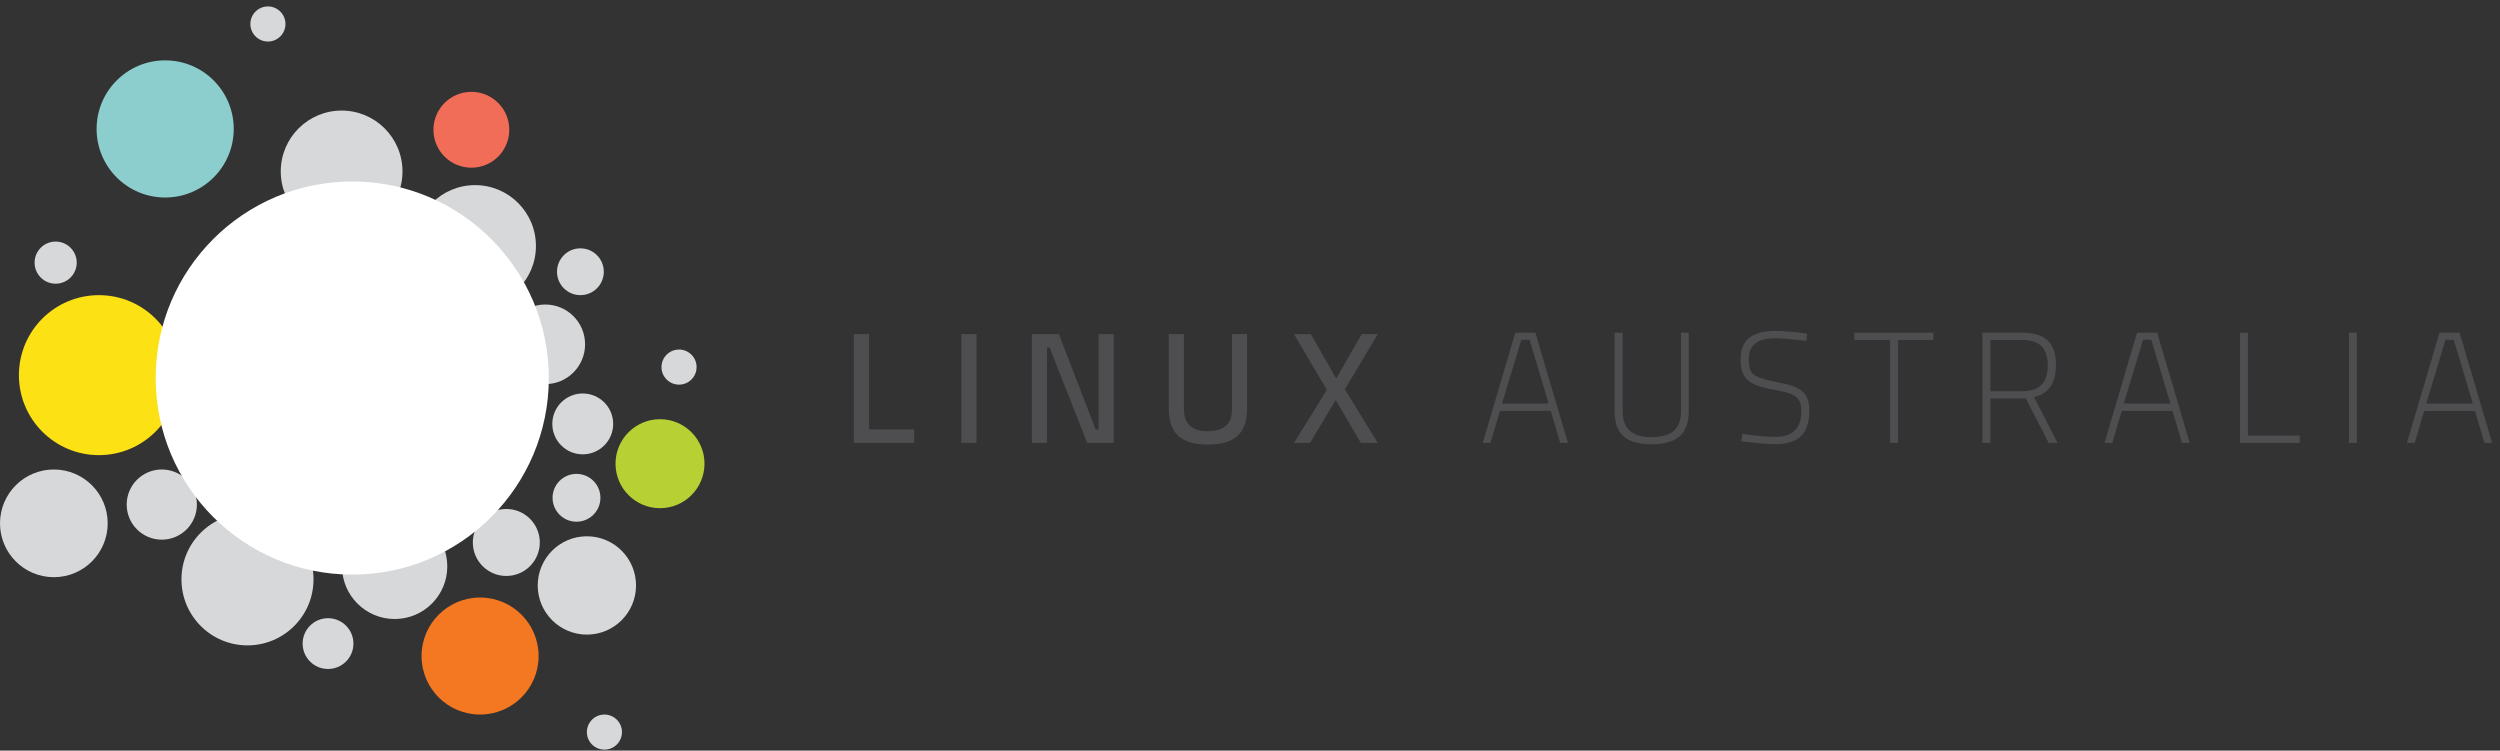 <?xml version="1.0" encoding="UTF-8" standalone="no"?>
<!DOCTYPE svg PUBLIC "-//W3C//DTD SVG 1.1//EN" "http://www.w3.org/Graphics/SVG/1.1/DTD/svg11.dtd">
<svg width="100%" height="100%" viewBox="0 0 1209 363" version="1.1" xmlns="http://www.w3.org/2000/svg" xmlns:xlink="http://www.w3.org/1999/xlink" xml:space="preserve" xmlns:serif="http://www.serif.com/" style="fill-rule:evenodd;clip-rule:evenodd;stroke-linejoin:round;stroke-miterlimit:1.414;">
    <rect x="0" y="0" width="1209" height="363" fill="#333333" stroke="none"/>
    <g transform="matrix(4.167,0,0,4.167,0,0)">
        <path d="M52.96,36.699C54.761,36.699 56.22,38.159 56.22,39.958C56.22,41.759 54.761,43.218 52.96,43.218C51.159,43.218 49.7,41.759 49.7,39.958C49.7,38.159 51.159,36.699 52.96,36.699Z" style="fill:rgb(215,216,217);fill-rule:nonzero;"/>
        <path d="M63.284,35.34C65.835,35.34 67.902,37.409 67.902,39.958C67.902,42.509 65.835,44.579 63.284,44.579C60.733,44.579 58.666,42.509 58.666,39.958C58.666,37.409 60.733,35.34 63.284,35.34Z" style="fill:rgb(215,216,217);fill-rule:nonzero;"/>
        <path d="M67.631,45.664C69.581,45.664 71.163,47.245 71.163,49.197C71.163,51.148 69.581,52.728 67.631,52.728C65.68,52.728 64.098,51.148 64.098,49.197C64.098,47.245 65.68,45.664 67.631,45.664Z" style="fill:rgb(215,216,217);fill-rule:nonzero;"/>
        <path d="M67.359,28.821C68.859,28.821 70.075,30.037 70.075,31.537C70.075,33.037 68.859,34.253 67.359,34.253C65.859,34.253 64.643,33.037 64.643,31.537C64.643,30.037 65.859,28.821 67.359,28.821Z" style="fill:rgb(215,216,217);fill-rule:nonzero;"/>
        <path d="M55.134,21.484C59.034,21.484 62.198,24.647 62.198,28.548C62.198,32.45 59.034,35.611 55.134,35.611C51.231,35.611 48.07,32.45 48.07,28.548C48.07,24.647 51.231,21.484 55.134,21.484Z" style="fill:rgb(215,216,217);fill-rule:nonzero;"/>
        <path d="M44.537,29.635C45.888,29.635 46.983,30.729 46.983,32.08C46.983,33.43 45.888,34.525 44.537,34.525C43.188,34.525 42.092,33.43 42.092,32.08C42.092,30.729 43.188,29.635 44.537,29.635Z" style="fill:rgb(215,216,217);fill-rule:nonzero;"/>
        <path d="M6.458,28.035C7.809,28.035 8.904,29.129 8.904,30.481C8.904,31.831 7.809,32.925 6.458,32.925C5.108,32.925 4.013,31.831 4.013,30.481C4.013,29.129 5.108,28.035 6.458,28.035Z" style="fill:rgb(215,216,217);fill-rule:nonzero;"/>
        <path d="M76.596,48.651C79.448,48.651 81.76,50.963 81.76,53.814C81.76,56.665 79.448,58.977 76.596,58.977C73.746,58.977 71.434,56.665 71.434,53.814C71.434,50.963 73.746,48.651 76.596,48.651Z" style="fill:rgb(183,209,52);fill-rule:nonzero;"/>
        <path d="M54.705,10.659C57.135,10.659 59.106,12.629 59.106,15.06C59.106,17.491 57.135,19.462 54.705,19.462C52.274,19.462 50.303,17.491 50.303,15.06C50.303,12.629 52.274,10.659 54.705,10.659Z" style="fill:rgb(242,109,88);fill-rule:nonzero;"/>
        <path d="M39.647,12.832C43.549,12.832 46.71,15.995 46.71,19.895C46.71,23.796 43.549,26.958 39.647,26.958C35.746,26.958 32.584,23.796 32.584,19.895C32.584,15.995 35.746,12.832 39.647,12.832Z" style="fill:rgb(215,216,217);fill-rule:nonzero;"/>
        <path d="M37.202,30.722C38.252,30.722 39.103,31.573 39.103,32.623C39.103,33.673 38.252,34.525 37.202,34.525C36.151,34.525 35.3,33.673 35.3,32.623C35.3,31.573 36.151,30.722 37.202,30.722Z" style="fill:rgb(215,216,217);fill-rule:nonzero;"/>
        <path d="M6.249,54.487C9.7,54.487 12.498,57.285 12.498,60.736C12.498,64.186 9.7,66.985 6.249,66.985C2.797,66.985 0,64.186 0,60.736C0,57.285 2.797,54.487 6.249,54.487Z" style="fill:rgb(215,216,217);fill-rule:nonzero;"/>
        <path d="M19.168,7.005C23.564,7.005 27.127,10.569 27.127,14.963C27.127,19.36 23.564,22.922 19.168,22.922C14.772,22.922 11.21,19.36 11.21,14.963C11.21,10.569 14.772,7.005 19.168,7.005Z" style="fill:rgb(140,206,205);fill-rule:nonzero;"/>
        <path d="M25.732,39.57C26.871,39.57 27.795,40.494 27.795,41.633C27.795,42.773 26.871,43.697 25.732,43.697C24.592,43.697 23.669,42.773 23.669,41.633C23.669,40.494 24.592,39.57 25.732,39.57Z" style="fill:rgb(215,216,217);fill-rule:nonzero;"/>
        <path d="M11.478,34.253C16.606,34.253 20.762,38.409 20.762,43.537C20.762,48.665 16.606,52.821 11.478,52.821C6.35,52.821 2.194,48.665 2.194,43.537C2.194,38.409 6.35,34.253 11.478,34.253Z" style="fill:rgb(252,225,21);fill-rule:nonzero;"/>
        <path d="M68.111,62.239C71.262,62.239 73.815,64.793 73.815,67.944C73.815,71.095 71.262,73.649 68.111,73.649C64.96,73.649 62.405,71.095 62.405,67.944C62.405,64.793 64.96,62.239 68.111,62.239Z" style="fill:rgb(215,216,217);fill-rule:nonzero;"/>
        <path d="M55.715,69.345C59.466,69.345 62.508,72.385 62.508,76.136C62.508,79.887 59.466,82.927 55.715,82.927C51.964,82.927 48.922,79.887 48.922,76.136C48.922,72.385 51.964,69.345 55.715,69.345Z" style="fill:rgb(244,120,33);fill-rule:nonzero;"/>
        <path d="M28.722,59.574C32.955,59.574 36.385,63.005 36.385,67.236C36.385,71.468 32.955,74.899 28.722,74.899C24.49,74.899 21.06,71.468 21.06,67.236C21.06,63.005 24.49,59.574 28.722,59.574Z" style="fill:rgb(215,216,217);fill-rule:nonzero;"/>
        <path d="M38.069,71.744C39.697,71.744 41.017,73.064 41.017,74.692C41.017,76.319 39.697,77.638 38.069,77.638C36.441,77.638 35.122,76.319 35.122,74.692C35.122,73.064 36.441,71.744 38.069,71.744Z" style="fill:rgb(215,216,217);fill-rule:nonzero;"/>
        <path d="M66.904,54.997C68.439,54.997 69.681,56.239 69.681,57.772C69.681,59.306 68.439,60.548 66.904,60.548C65.371,60.548 64.128,59.306 64.128,57.772C64.128,56.239 65.371,54.997 66.904,54.997Z" style="fill:rgb(215,216,217);fill-rule:nonzero;"/>
        <path d="M58.76,59.069C60.907,59.069 62.647,60.809 62.647,62.956C62.647,65.102 60.907,66.842 58.76,66.842C56.615,66.842 54.874,65.102 54.874,62.956C54.874,60.809 56.615,59.069 58.76,59.069Z" style="fill:rgb(215,216,217);fill-rule:nonzero;"/>
        <path d="M46.913,54.071C48.038,54.071 48.95,54.982 48.95,56.107C48.95,57.232 48.038,58.143 46.913,58.143C45.788,58.143 44.876,57.232 44.876,56.107C44.876,54.982 45.788,54.071 46.913,54.071Z" style="fill:rgb(215,216,217);fill-rule:nonzero;"/>
        <path d="M45.803,59.624C49.177,59.624 51.911,62.358 51.911,65.731C51.911,69.105 49.177,71.839 45.803,71.839C42.429,71.839 39.695,69.105 39.695,65.731C39.695,62.358 42.429,59.624 45.803,59.624Z" style="fill:rgb(215,216,217);fill-rule:nonzero;"/>
        <path d="M36.547,56.477C37.979,56.477 39.138,57.637 39.138,59.068C39.138,60.499 37.979,61.66 36.547,61.66C35.116,61.66 33.955,60.499 33.955,59.068C33.955,57.637 35.116,56.477 36.547,56.477Z" style="fill:rgb(215,216,217);fill-rule:nonzero;"/>
        <path d="M29.883,53.7C31.11,53.7 32.105,54.695 32.105,55.921C32.105,57.148 31.11,58.143 29.883,58.143C28.656,58.143 27.663,57.148 27.663,55.921C27.663,54.695 28.656,53.7 29.883,53.7Z" style="fill:rgb(215,216,217);fill-rule:nonzero;"/>
        <path d="M25.256,46.295C26.585,46.295 27.662,47.373 27.662,48.702C27.662,50.032 26.585,51.109 25.256,51.109C23.927,51.109 22.849,50.032 22.849,48.702C22.849,47.373 23.927,46.295 25.256,46.295Z" style="fill:rgb(215,216,217);fill-rule:nonzero;"/>
        <path d="M18.776,54.487C21.025,54.487 22.85,56.309 22.85,58.558C22.85,60.807 21.025,62.631 18.776,62.631C16.528,62.631 14.704,60.807 14.704,58.558C14.704,56.309 16.528,54.487 18.776,54.487Z" style="fill:rgb(215,216,217);fill-rule:nonzero;"/>
        <path d="M78.806,40.566C79.931,40.566 80.841,41.478 80.841,42.603C80.841,43.727 79.931,44.639 78.806,44.639C77.681,44.639 76.769,43.727 76.769,42.603C76.769,41.478 77.681,40.566 78.806,40.566Z" style="fill:rgb(215,216,217);fill-rule:nonzero;"/>
        <path d="M31.094,0.747C32.219,0.747 33.129,1.659 33.129,2.784C33.129,3.908 32.219,4.82 31.094,4.82C29.969,4.82 29.057,3.908 29.057,2.784C29.057,1.659 29.969,0.747 31.094,0.747Z" style="fill:rgb(215,216,217);fill-rule:nonzero;"/>
        <path d="M70.147,82.927C71.272,82.927 72.182,83.839 72.182,84.964C72.182,86.088 71.272,87 70.147,87C69.022,87 68.11,86.088 68.11,84.964C68.11,83.839 69.022,82.927 70.147,82.927Z" style="fill:rgb(215,216,217);fill-rule:nonzero;"/>
        <path d="M40.88,66.685C53.479,66.685 63.692,56.472 63.692,43.874C63.692,31.274 53.479,21.061 40.88,21.061C28.281,21.061 18.068,31.274 18.068,43.874C18.068,56.472 28.281,66.685 40.88,66.685Z" style="fill:white;fill-rule:nonzero;"/>
        <path d="M106.101,49.839L106.101,51.399L99.092,51.399L99.092,38.776L100.854,38.776L100.854,49.839L106.101,49.839Z" style="fill:rgb(78,78,80);fill-rule:nonzero;"/>
        <rect x="111.568" y="38.776" width="1.762" height="12.623" style="fill:rgb(78,78,80);fill-rule:nonzero;"/>
        <path d="M129.255,38.776L129.255,51.399L126.173,51.399L121.807,40.317L121.513,40.317L121.513,51.399L119.751,51.399L119.751,38.776L122.889,38.776L127.164,49.858L127.494,49.858L127.494,38.776L129.255,38.776Z" style="fill:rgb(78,78,80);fill-rule:nonzero;"/>
        <path d="M136.76,50.601C136.014,49.934 135.641,48.879 135.641,47.436L135.641,38.776L137.402,38.776L137.402,47.472C137.402,49.185 138.313,50.041 140.136,50.041C141.09,50.041 141.802,49.833 142.273,49.417C142.744,49.002 142.979,48.353 142.979,47.472L142.979,38.776L144.723,38.776L144.723,47.436C144.723,48.879 144.346,49.934 143.594,50.601C142.842,51.268 141.701,51.601 140.172,51.601C138.643,51.601 137.506,51.268 136.76,50.601Z" style="fill:rgb(78,78,80);fill-rule:nonzero;"/>
        <path d="M153.988,45.253L150.171,38.776L152.135,38.776L155.07,43.931L158.042,38.776L159.896,38.776L156.08,45.179L159.896,51.399L157.933,51.399L155.015,46.426L152.043,51.399L150.171,51.399L153.988,45.253Z" style="fill:rgb(78,78,80);fill-rule:nonzero;"/>
        <path d="M177.51,39.436L176.556,39.436L174.317,46.831L179.73,46.831L177.51,39.436ZM179.968,47.693L174.079,47.693L172.978,51.399L172.079,51.399L175.858,38.611L178.188,38.611L181.968,51.399L181.069,51.399L179.968,47.693Z" style="fill:rgb(78,78,80);fill-rule:nonzero;"/>
        <path d="M188.436,50.647C187.732,50.036 187.38,49.057 187.38,47.711L187.38,38.611L188.316,38.611L188.316,47.729C188.316,49.736 189.417,50.739 191.619,50.739C192.793,50.739 193.665,50.499 194.233,50.023C194.802,49.545 195.086,48.782 195.086,47.729L195.086,38.611L195.985,38.611L195.985,47.711C195.985,49.057 195.627,50.036 194.912,50.647C194.196,51.258 193.111,51.564 191.655,51.564C190.212,51.564 189.139,51.258 188.436,50.647Z" style="fill:rgb(78,78,80);fill-rule:nonzero;"/>
        <path d="M202.755,51.289L202.095,51.215L202.187,50.372C203.875,50.591 205.146,50.702 206.003,50.702C208.033,50.702 209.049,49.717 209.049,47.748C209.049,47.209 208.969,46.79 208.81,46.491C208.651,46.191 208.354,45.947 207.92,45.757C207.486,45.568 206.841,45.399 205.984,45.253C204.957,45.069 204.165,44.855 203.608,44.61C203.052,44.366 202.646,44.017 202.389,43.565C202.132,43.112 202.003,42.489 202.003,41.693C202.003,40.592 202.33,39.77 202.985,39.225C203.639,38.681 204.651,38.409 206.021,38.409C207.024,38.409 208.26,38.513 209.728,38.721L209.636,39.565C207.899,39.357 206.7,39.253 206.04,39.253C203.985,39.253 202.957,40.048 202.957,41.638C202.957,42.274 203.034,42.746 203.187,43.051C203.339,43.357 203.642,43.601 204.095,43.785C204.547,43.968 205.293,44.164 206.333,44.372C207.263,44.544 207.984,44.748 208.498,44.987C209.012,45.225 209.388,45.552 209.626,45.968C209.865,46.384 209.984,46.947 209.984,47.656C209.984,48.977 209.666,49.956 209.03,50.591C208.394,51.228 207.397,51.545 206.04,51.545C205.22,51.545 204.125,51.461 202.755,51.289Z" style="fill:rgb(78,78,80);fill-rule:nonzero;"/>
        <path d="M219.36,39.455L215.213,39.455L215.213,38.611L224.387,38.611L224.387,39.455L220.277,39.455L220.277,51.399L219.36,51.399L219.36,39.455Z" style="fill:rgb(78,78,80);fill-rule:nonzero;"/>
        <path d="M234.716,45.399C236.673,45.399 237.653,44.409 237.653,42.427C237.653,41.412 237.411,40.663 236.927,40.179C236.444,39.697 235.702,39.455 234.698,39.455L230.993,39.455L230.993,45.399L234.716,45.399ZM230.075,38.611L234.698,38.611C236.019,38.611 237,38.914 237.643,39.519C238.286,40.124 238.606,41.069 238.606,42.354C238.606,44.457 237.756,45.699 236.055,46.079L238.79,51.399L237.762,51.399L235.102,46.244L230.993,46.244L230.993,51.399L230.075,51.399L230.075,38.611Z" style="fill:rgb(78,78,80);fill-rule:nonzero;"/>
        <path d="M249.669,39.436L248.715,39.436L246.477,46.831L251.889,46.831L249.669,39.436ZM252.127,47.693L246.239,47.693L245.137,51.399L244.239,51.399L248.018,38.611L250.348,38.611L254.127,51.399L253.229,51.399L252.127,47.693Z" style="fill:rgb(78,78,80);fill-rule:nonzero;"/>
        <path d="M266.897,50.555L266.897,51.399L259.962,51.399L259.962,38.611L260.879,38.611L260.879,50.555L266.897,50.555Z" style="fill:rgb(78,78,80);fill-rule:nonzero;"/>
        <rect x="272.604" y="38.611" width="0.917" height="12.788" style="fill:rgb(78,78,80);fill-rule:nonzero;"/>
        <path d="M284.768,39.436L283.814,39.436L281.576,46.831L286.989,46.831L284.768,39.436ZM287.227,47.693L281.336,47.693L280.237,51.399L279.337,51.399L283.117,38.611L285.447,38.611L289.227,51.399L288.328,51.399L287.227,47.693Z" style="fill:rgb(78,78,80);fill-rule:nonzero;"/>
    </g>
</svg>
